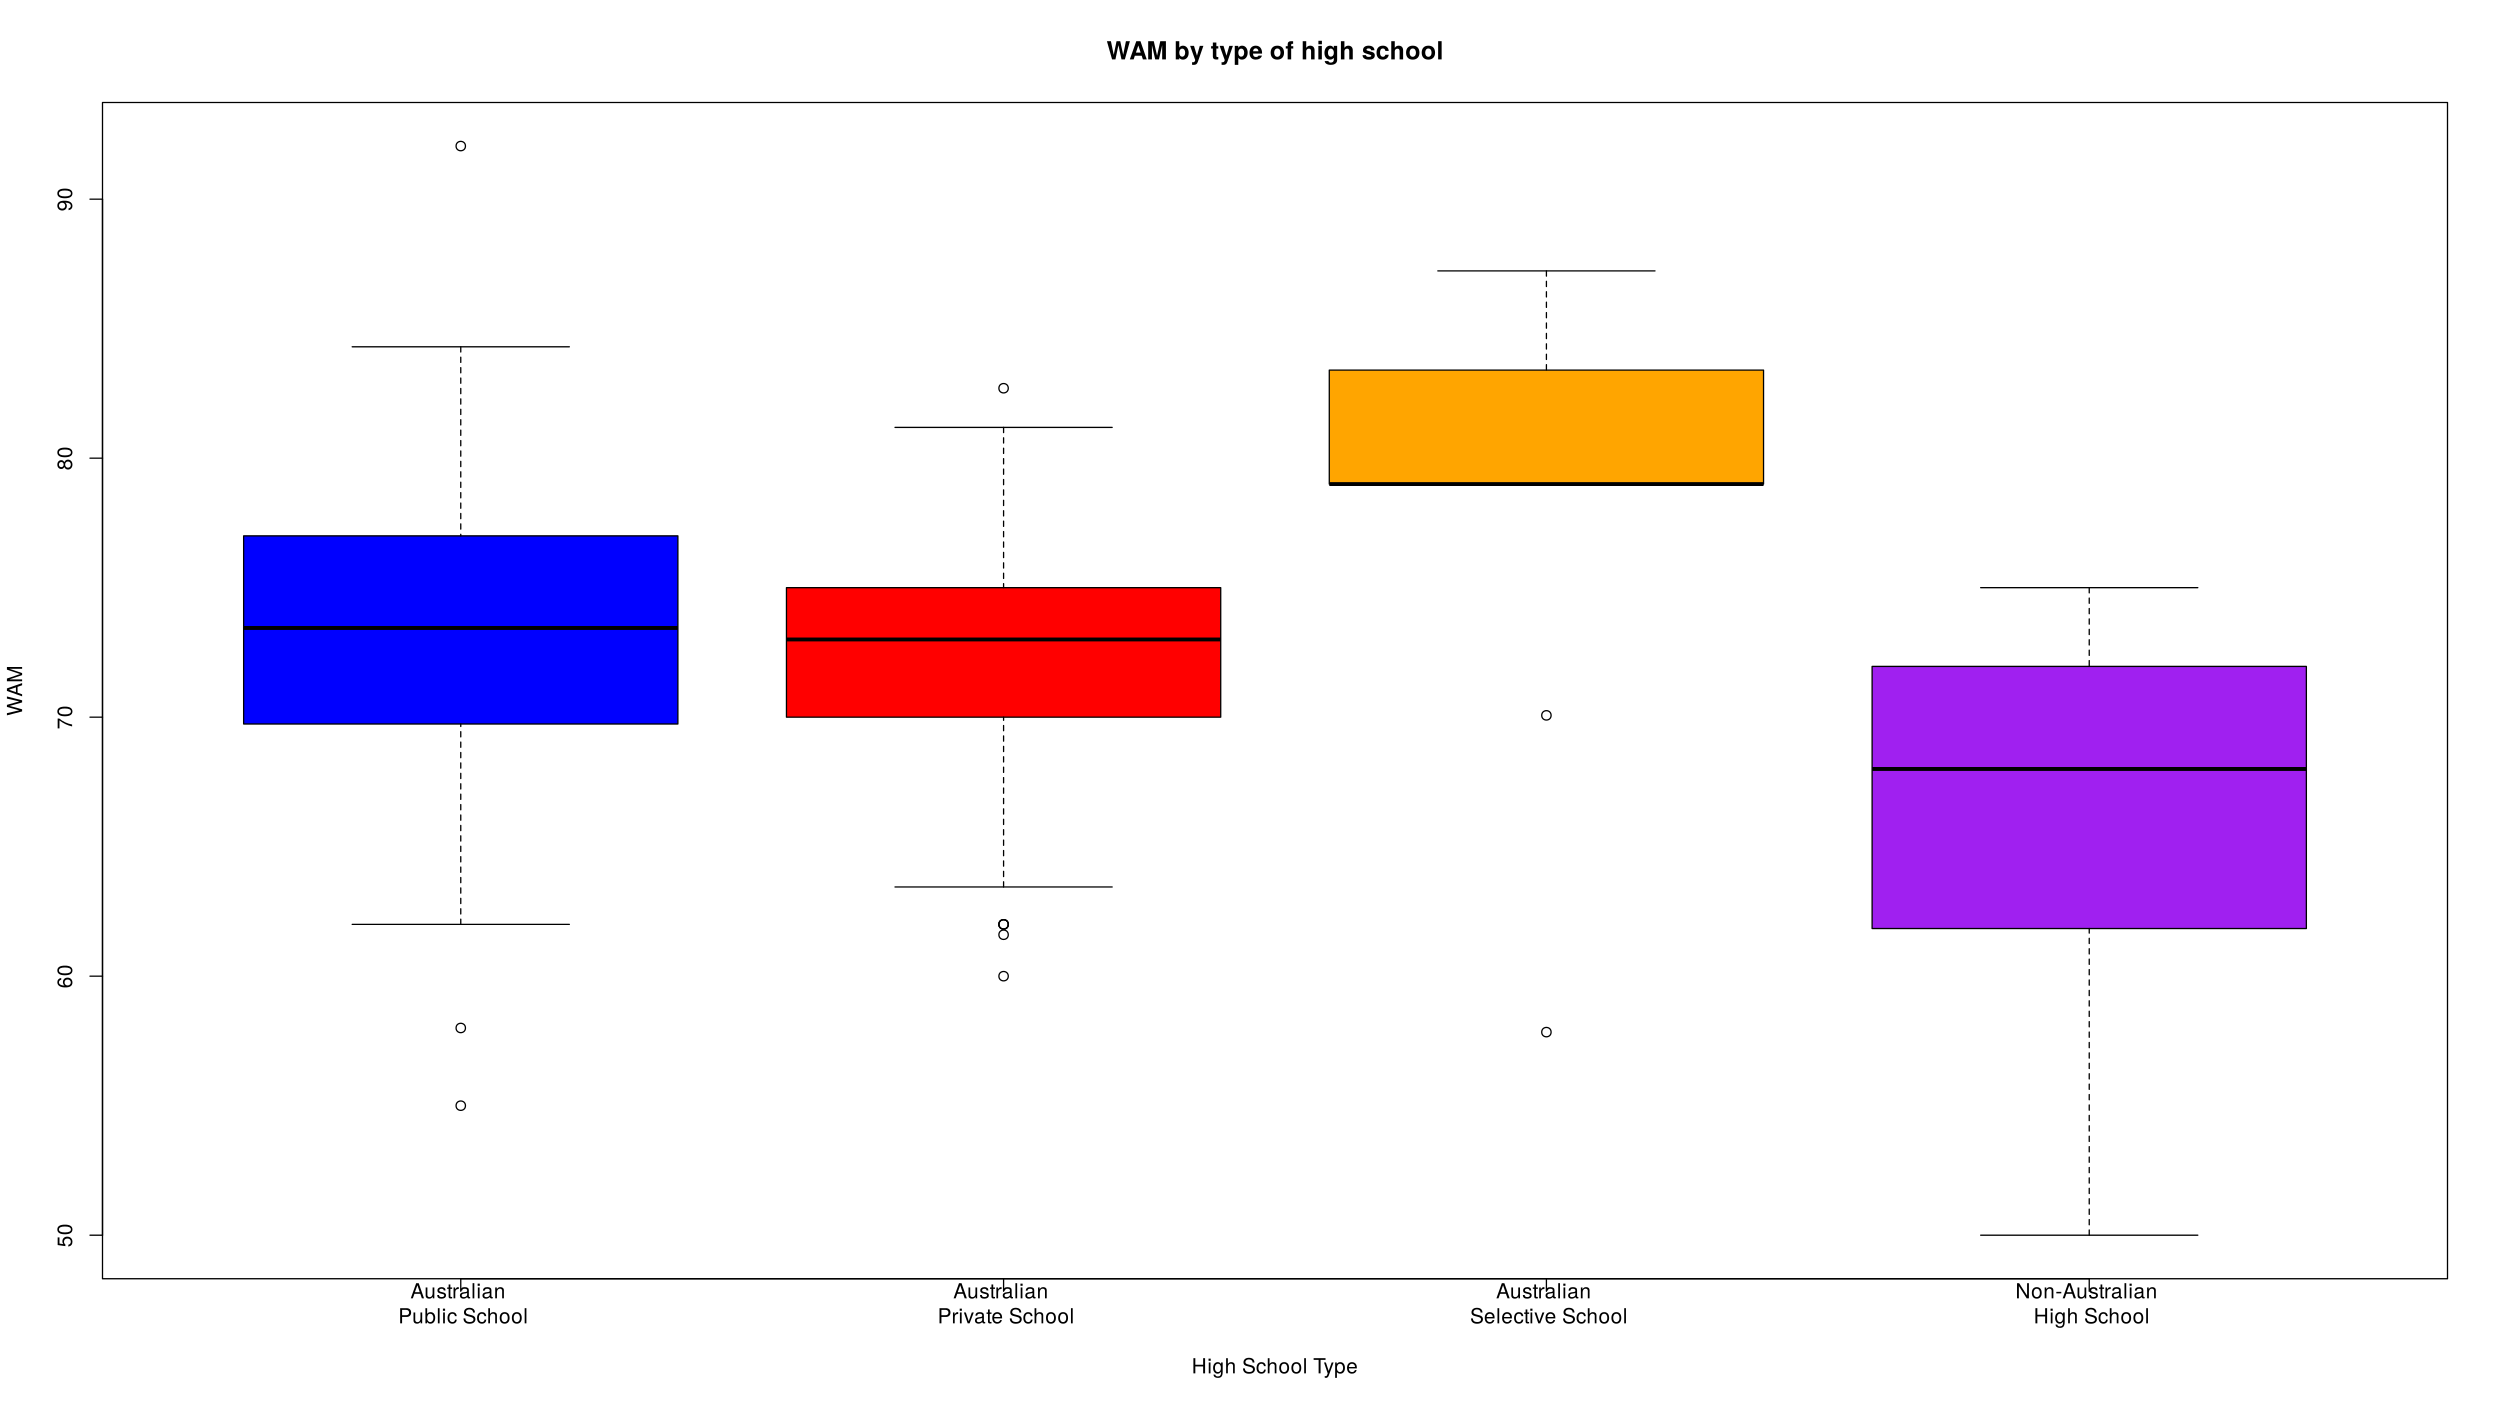 <svg xmlns="http://www.w3.org/2000/svg" xmlns:xlink="http://www.w3.org/1999/xlink" width="1920" height="1080" version="1.1" viewBox="0 0 1440 810"><defs><g><symbol id="glyph0-0" overflow="visible"><path style="stroke:none"/></symbol><symbol id="glyph0-1" overflow="visible"><path style="stroke:none" d="M 7.844 0 L 4.766 -8.75 L 3.328 -8.75 L 0.203 0 L 1.391 0 L 2.312 -2.625 L 5.688 -2.625 L 6.594 0 Z M 5.375 -3.562 L 2.594 -3.562 L 4.031 -7.547 Z M 5.375 -3.562"/></symbol><symbol id="glyph0-2" overflow="visible"><path style="stroke:none" d="M 5.781 0 L 5.781 -6.281 L 4.781 -6.281 L 4.781 -2.812 C 4.781 -1.531 4.109 -0.703 3.078 -0.703 C 2.281 -0.703 1.781 -1.172 1.781 -1.938 L 1.781 -6.281 L 0.781 -6.281 L 0.781 -1.531 C 0.781 -0.484 1.562 0.188 2.781 0.188 C 3.703 0.188 4.297 -0.141 4.891 -0.969 L 4.891 0 Z M 5.781 0"/></symbol><symbol id="glyph0-3" overflow="visible"><path style="stroke:none" d="M 5.516 -1.766 C 5.516 -2.703 4.984 -3.172 3.734 -3.469 L 2.766 -3.703 C 1.953 -3.891 1.609 -4.156 1.609 -4.594 C 1.609 -5.172 2.125 -5.547 2.938 -5.547 C 3.75 -5.547 4.172 -5.203 4.203 -4.531 L 5.25 -4.531 C 5.25 -5.766 4.422 -6.469 2.969 -6.469 C 1.516 -6.469 0.562 -5.719 0.562 -4.547 C 0.562 -3.562 1.062 -3.094 2.562 -2.734 L 3.484 -2.516 C 4.188 -2.344 4.469 -2.141 4.469 -1.688 C 4.469 -1.094 3.875 -0.75 3 -0.75 C 2.094 -0.75 1.594 -0.953 1.469 -1.922 L 0.406 -1.922 C 0.453 -0.469 1.266 0.188 2.922 0.188 C 4.5 0.188 5.516 -0.547 5.516 -1.766 Z M 5.516 -1.766"/></symbol><symbol id="glyph0-4" overflow="visible"><path style="stroke:none" d="M 3.047 0 L 3.047 -0.844 C 2.922 -0.797 2.766 -0.797 2.562 -0.797 C 2.141 -0.797 2.016 -0.906 2.016 -1.359 L 2.016 -5.469 L 3.047 -5.469 L 3.047 -6.281 L 2.016 -6.281 L 2.016 -8.016 L 1.016 -8.016 L 1.016 -6.281 L 0.172 -6.281 L 0.172 -5.469 L 1.016 -5.469 L 1.016 -0.906 C 1.016 -0.281 1.453 0.078 2.234 0.078 C 2.469 0.078 2.719 0.062 3.047 0 Z M 3.047 0"/></symbol><symbol id="glyph0-5" overflow="visible"><path style="stroke:none" d="M 3.859 -5.406 L 3.859 -6.438 C 3.688 -6.453 3.594 -6.469 3.469 -6.469 C 2.812 -6.469 2.328 -6.078 1.75 -5.141 L 1.75 -6.281 L 0.844 -6.281 L 0.844 0 L 1.844 0 L 1.844 -3.266 C 1.844 -4.688 2.297 -5.391 3.859 -5.406 Z M 3.859 -5.406"/></symbol><symbol id="glyph0-6" overflow="visible"><path style="stroke:none" d="M 6.422 -0.031 L 6.422 -0.781 C 6.312 -0.75 6.266 -0.75 6.203 -0.75 C 5.859 -0.75 5.656 -0.938 5.656 -1.25 L 5.656 -4.75 C 5.656 -5.875 4.844 -6.469 3.297 -6.469 C 1.781 -6.469 0.844 -5.875 0.781 -4.422 L 1.781 -4.422 C 1.875 -5.203 2.328 -5.547 3.266 -5.547 C 4.156 -5.547 4.672 -5.203 4.672 -4.609 L 4.672 -4.344 C 4.672 -3.922 4.422 -3.75 3.625 -3.641 C 2.203 -3.469 1.984 -3.422 1.609 -3.266 C 0.875 -2.969 0.5 -2.406 0.5 -1.625 C 0.5 -0.484 1.297 0.188 2.562 0.188 C 3.375 0.188 4.156 -0.156 4.703 -0.75 C 4.812 -0.266 5.25 0.078 5.734 0.078 C 5.938 0.078 6.094 0.062 6.422 -0.031 Z M 4.672 -2.172 C 4.672 -1.266 3.75 -0.703 2.781 -0.703 C 2 -0.703 1.547 -0.969 1.547 -1.656 C 1.547 -2.312 1.984 -2.609 3.062 -2.766 C 4.109 -2.906 4.328 -2.953 4.672 -3.109 Z M 4.672 -2.172"/></symbol><symbol id="glyph0-7" overflow="visible"><path style="stroke:none" d="M 1.812 0 L 1.812 -8.75 L 0.812 -8.75 L 0.812 0 Z M 1.812 0"/></symbol><symbol id="glyph0-8" overflow="visible"><path style="stroke:none" d="M 1.844 0 L 1.844 -6.281 L 0.844 -6.281 L 0.844 0 Z M 1.969 -7.234 L 1.969 -8.484 L 0.719 -8.484 L 0.719 -7.234 Z M 1.969 -7.234"/></symbol><symbol id="glyph0-9" overflow="visible"><path style="stroke:none" d="M 5.844 0 L 5.844 -4.75 C 5.844 -5.797 5.062 -6.469 3.859 -6.469 C 2.922 -6.469 2.312 -6.109 1.766 -5.234 L 1.766 -6.281 L 0.844 -6.281 L 0.844 0 L 1.844 0 L 1.844 -3.469 C 1.844 -4.75 2.531 -5.594 3.547 -5.594 C 4.344 -5.594 4.844 -5.109 4.844 -4.359 L 4.844 0 Z M 5.844 0"/></symbol><symbol id="glyph0-10" overflow="visible"><path style="stroke:none"/></symbol><symbol id="glyph0-11" overflow="visible"><path style="stroke:none" d="M 7.406 -6.188 C 7.406 -7.828 6.438 -8.75 4.703 -8.75 L 1.094 -8.75 L 1.094 0 L 2.203 0 L 2.203 -3.703 L 4.953 -3.703 C 6.391 -3.703 7.406 -4.734 7.406 -6.188 Z M 6.234 -6.234 C 6.234 -5.266 5.609 -4.688 4.531 -4.688 L 2.203 -4.688 L 2.203 -7.766 L 4.531 -7.766 C 5.609 -7.766 6.234 -7.188 6.234 -6.234 Z M 6.234 -6.234"/></symbol><symbol id="glyph0-12" overflow="visible"><path style="stroke:none" d="M 6.281 -3.219 C 6.281 -5.25 5.25 -6.469 3.594 -6.469 C 2.719 -6.469 2.109 -6.141 1.641 -5.438 L 1.641 -8.75 L 0.641 -8.75 L 0.641 0 L 1.547 0 L 1.547 -0.906 C 2.031 -0.172 2.656 0.188 3.547 0.188 C 5.203 0.188 6.281 -1.172 6.281 -3.219 Z M 5.234 -3.156 C 5.234 -1.734 4.484 -0.75 3.391 -0.75 C 2.344 -0.75 1.641 -1.719 1.641 -3.141 C 1.641 -4.625 2.344 -5.578 3.391 -5.531 C 4.516 -5.531 5.234 -4.562 5.234 -3.156 Z M 5.234 -3.156"/></symbol><symbol id="glyph0-13" overflow="visible"><path style="stroke:none" d="M 5.719 -2.156 L 4.719 -2.156 C 4.547 -1.156 4.031 -0.75 3.188 -0.75 C 2.078 -0.75 1.422 -1.594 1.422 -3.078 C 1.422 -4.656 2.062 -5.547 3.156 -5.547 C 4 -5.547 4.531 -5.047 4.641 -4.172 L 5.656 -4.172 C 5.531 -5.719 4.578 -6.469 3.172 -6.469 C 1.469 -6.469 0.375 -5.172 0.375 -3.078 C 0.375 -1.062 1.453 0.188 3.156 0.188 C 4.656 0.188 5.609 -0.719 5.719 -2.156 Z M 5.719 -2.156"/></symbol><symbol id="glyph0-14" overflow="visible"><path style="stroke:none" d="M 7.453 -2.406 C 7.453 -3.484 6.781 -4.266 5.594 -4.594 L 3.391 -5.188 C 2.344 -5.453 1.953 -5.812 1.953 -6.484 C 1.953 -7.375 2.734 -8.031 3.906 -8.031 C 5.297 -8.031 6.094 -7.391 6.094 -6.25 L 7.156 -6.25 C 7.156 -7.969 5.969 -8.969 3.953 -8.969 C 2.031 -8.969 0.844 -7.906 0.844 -6.328 C 0.844 -5.25 1.406 -4.578 2.562 -4.281 L 4.734 -3.703 C 5.828 -3.422 6.344 -2.969 6.344 -2.297 C 6.344 -1.328 5.609 -0.766 4.109 -0.766 C 2.453 -0.766 1.625 -1.594 1.625 -2.844 L 0.578 -2.844 C 0.578 -0.781 1.969 0.219 4.031 0.219 C 6.25 0.219 7.453 -0.844 7.453 -2.406 Z M 7.453 -2.406"/></symbol><symbol id="glyph0-15" overflow="visible"><path style="stroke:none" d="M 5.828 0 L 5.828 -4.75 C 5.828 -5.812 5.078 -6.469 3.859 -6.469 C 2.969 -6.469 2.422 -6.188 1.844 -5.422 L 1.844 -8.75 L 0.844 -8.75 L 0.844 0 L 1.844 0 L 1.844 -3.469 C 1.844 -4.75 2.516 -5.594 3.547 -5.594 C 4.25 -5.594 4.844 -5.188 4.844 -4.359 L 4.844 0 Z M 5.828 0"/></symbol><symbol id="glyph0-16" overflow="visible"><path style="stroke:none" d="M 6.125 -3.094 C 6.125 -5.266 5.078 -6.469 3.266 -6.469 C 1.5 -6.469 0.438 -5.25 0.438 -3.141 C 0.438 -1.031 1.484 0.188 3.281 0.188 C 5.047 0.188 6.125 -1.031 6.125 -3.094 Z M 5.078 -3.109 C 5.078 -1.625 4.375 -0.75 3.281 -0.75 C 2.156 -0.75 1.469 -1.625 1.469 -3.141 C 1.469 -4.656 2.156 -5.547 3.281 -5.547 C 4.406 -5.547 5.078 -4.672 5.078 -3.109 Z M 5.078 -3.109"/></symbol><symbol id="glyph0-17" overflow="visible"><path style="stroke:none" d="M 5.828 -6.281 L 4.703 -6.281 L 2.922 -1.188 L 1.25 -6.281 L 0.125 -6.281 L 2.328 0 L 3.422 0 Z M 5.828 -6.281"/></symbol><symbol id="glyph0-18" overflow="visible"><path style="stroke:none" d="M 6.156 -2.859 C 6.156 -3.766 6.078 -4.344 5.906 -4.812 C 5.5 -5.844 4.531 -6.469 3.359 -6.469 C 1.609 -6.469 0.484 -5.172 0.484 -3.109 C 0.484 -1.047 1.578 0.188 3.344 0.188 C 4.781 0.188 5.766 -0.641 6.031 -1.906 L 5.016 -1.906 C 4.734 -1.078 4.172 -0.75 3.375 -0.75 C 2.328 -0.75 1.547 -1.422 1.531 -2.859 Z M 5.094 -3.75 C 5.094 -3.75 5.094 -3.703 5.078 -3.672 L 1.547 -3.672 C 1.625 -4.781 2.344 -5.547 3.344 -5.547 C 4.328 -5.547 5.094 -4.734 5.094 -3.75 Z M 5.094 -3.75"/></symbol><symbol id="glyph0-19" overflow="visible"><path style="stroke:none" d="M 7.75 0 L 7.75 -8.75 L 6.703 -8.75 L 6.703 -1.594 L 2.125 -8.75 L 0.906 -8.75 L 0.906 0 L 1.969 0 L 1.969 -7.094 L 6.484 0 Z M 7.75 0"/></symbol><symbol id="glyph0-20" overflow="visible"><path style="stroke:none" d="M 3.406 -2.875 L 3.406 -3.75 L 0.547 -3.75 L 0.547 -2.875 Z M 3.406 -2.875"/></symbol><symbol id="glyph0-21" overflow="visible"><path style="stroke:none" d="M 7.734 0 L 7.734 -8.75 L 6.609 -8.75 L 6.609 -4.969 L 2.109 -4.969 L 2.109 -8.75 L 1 -8.75 L 1 0 L 2.109 0 L 2.109 -3.984 L 6.609 -3.984 L 6.609 0 Z M 7.734 0"/></symbol><symbol id="glyph0-22" overflow="visible"><path style="stroke:none" d="M 5.875 -1.031 L 5.875 -6.281 L 4.938 -6.281 L 4.938 -5.375 C 4.438 -6.125 3.828 -6.469 3.031 -6.469 C 1.422 -6.469 0.344 -5.125 0.344 -3.078 C 0.344 -1.109 1.469 0.188 2.938 0.188 C 3.734 0.188 4.281 -0.156 4.938 -0.953 L 4.938 -0.531 C 4.938 1.141 4.266 1.781 3.094 1.781 C 2.297 1.781 1.688 1.484 1.578 0.719 L 0.547 0.719 C 0.656 1.906 1.578 2.609 3.062 2.609 C 5.031 2.609 5.875 1.734 5.875 -1.031 Z M 4.844 -3.109 C 4.844 -1.609 4.203 -0.75 3.141 -0.75 C 2.047 -0.75 1.391 -1.625 1.391 -3.141 C 1.391 -4.656 2.062 -5.547 3.125 -5.547 C 4.219 -5.547 4.844 -4.625 4.844 -3.109 Z M 4.844 -3.109"/></symbol><symbol id="glyph0-23" overflow="visible"><path style="stroke:none" d="M 7.109 -7.766 L 7.109 -8.75 L 0.25 -8.75 L 0.25 -7.766 L 3.125 -7.766 L 3.125 0 L 4.25 0 L 4.25 -7.766 Z M 7.109 -7.766"/></symbol><symbol id="glyph0-24" overflow="visible"><path style="stroke:none" d="M 5.734 -6.281 L 4.656 -6.281 L 2.922 -1.391 L 1.312 -6.281 L 0.234 -6.281 L 2.359 0.031 L 1.984 1.016 C 1.812 1.469 1.609 1.625 1.172 1.625 C 1.031 1.625 0.859 1.609 0.641 1.562 L 0.641 2.453 C 0.859 2.562 1.062 2.609 1.312 2.609 C 2.031 2.609 2.609 2.219 2.938 1.312 Z M 5.734 -6.281"/></symbol><symbol id="glyph0-25" overflow="visible"><path style="stroke:none" d="M 6.281 -3.078 C 6.281 -5.203 5.25 -6.469 3.578 -6.469 C 2.719 -6.469 2.047 -6.078 1.578 -5.344 L 1.578 -6.281 L 0.656 -6.281 L 0.656 2.609 L 1.656 2.609 L 1.656 -0.75 C 2.188 -0.109 2.766 0.188 3.594 0.188 C 5.203 0.188 6.281 -1.078 6.281 -3.078 Z M 5.234 -3.109 C 5.234 -1.688 4.5 -0.75 3.406 -0.75 C 2.359 -0.75 1.656 -1.625 1.656 -3.094 C 1.656 -4.578 2.359 -5.531 3.406 -5.531 C 4.516 -5.531 5.234 -4.609 5.234 -3.109 Z M 5.234 -3.109"/></symbol><symbol id="glyph1-0" overflow="visible"><path style="stroke:none"/></symbol><symbol id="glyph1-1" overflow="visible"><path style="stroke:none" d="M -2.812 -6.156 C -4.5 -6.156 -5.609 -5.047 -5.609 -3.406 C -5.609 -2.812 -5.453 -2.328 -5.094 -1.844 L -7.281 -2.172 L -7.281 -5.719 L -8.328 -5.719 L -8.328 -1.312 L -3.875 -0.688 L -3.875 -1.656 C -4.469 -2.141 -4.672 -2.562 -4.672 -3.219 C -4.672 -4.359 -3.938 -5.078 -2.672 -5.078 C -1.453 -5.078 -0.75 -4.375 -0.75 -3.219 C -0.75 -2.297 -1.219 -1.734 -2.188 -1.469 L -2.188 -0.422 C -0.484 -0.766 0.188 -1.734 0.188 -3.234 C 0.188 -4.953 -1.016 -6.156 -2.812 -6.156 Z M -2.812 -6.156"/></symbol><symbol id="glyph1-2" overflow="visible"><path style="stroke:none" d="M -4.094 -6.078 C -7.047 -6.078 -8.516 -5.141 -8.516 -3.297 C -8.516 -1.469 -7.016 -0.516 -4.156 -0.516 C -1.297 -0.516 0.188 -1.469 0.188 -3.297 C 0.188 -5.094 -1.297 -6.078 -4.094 -6.078 Z M -4.188 -5 C -1.781 -5 -0.703 -4.453 -0.703 -3.281 C -0.703 -2.156 -1.828 -1.594 -4.156 -1.594 C -6.484 -1.594 -7.578 -2.156 -7.578 -3.297 C -7.578 -4.438 -6.469 -5 -4.188 -5 Z M -4.188 -5"/></symbol><symbol id="glyph1-3" overflow="visible"><path style="stroke:none" d="M -2.641 -6.156 C -4.219 -6.156 -5.297 -5.078 -5.297 -3.547 C -5.297 -2.719 -4.969 -2.047 -4.344 -1.594 C -6.422 -1.609 -7.578 -2.281 -7.578 -3.484 C -7.578 -4.234 -7.109 -4.75 -6.281 -4.922 L -6.281 -5.969 C -7.688 -5.766 -8.516 -4.859 -8.516 -3.562 C -8.516 -1.578 -6.844 -0.516 -3.875 -0.516 C -1.219 -0.516 0.188 -1.422 0.188 -3.375 C 0.188 -4.984 -0.969 -6.156 -2.641 -6.156 Z M -2.562 -5.078 C -1.484 -5.078 -0.75 -4.359 -0.75 -3.391 C -0.75 -2.406 -1.531 -1.656 -2.609 -1.656 C -3.672 -1.656 -4.359 -2.375 -4.359 -3.422 C -4.359 -4.438 -3.703 -5.078 -2.562 -5.078 Z M -2.562 -5.078"/></symbol><symbol id="glyph1-4" overflow="visible"><path style="stroke:none" d="M -7.438 -6.234 L -8.328 -6.234 L -8.328 -0.547 L -7.281 -0.547 L -7.281 -5.141 C -5.141 -3.453 -2.656 -2.25 0 -1.656 L 0 -2.781 C -2.75 -3.25 -5.312 -4.453 -7.438 -6.234 Z M -7.438 -6.234"/></symbol><symbol id="glyph1-5" overflow="visible"><path style="stroke:none" d="M -2.406 -6.156 C -3.344 -6.156 -4.016 -5.672 -4.469 -4.688 C -5 -5.562 -5.438 -5.859 -6.234 -5.859 C -7.578 -5.859 -8.516 -4.812 -8.516 -3.297 C -8.516 -1.797 -7.578 -0.75 -6.234 -0.75 C -5.453 -0.75 -5.016 -1.031 -4.469 -1.891 C -4.016 -0.922 -3.344 -0.438 -2.406 -0.438 C -0.859 -0.438 0.188 -1.625 0.188 -3.297 C 0.188 -4.984 -0.859 -6.156 -2.406 -6.156 Z M -6.219 -4.781 C -5.422 -4.781 -4.891 -4.188 -4.891 -3.297 C -4.891 -2.406 -5.422 -1.828 -6.234 -1.828 C -7.047 -1.828 -7.578 -2.406 -7.578 -3.297 C -7.578 -4.203 -7.047 -4.781 -6.219 -4.781 Z M -2.391 -5.078 C -1.375 -5.078 -0.75 -4.359 -0.75 -3.281 C -0.75 -2.25 -1.391 -1.531 -2.391 -1.531 C -3.391 -1.531 -4.016 -2.25 -4.016 -3.297 C -4.016 -4.359 -3.391 -5.078 -2.391 -5.078 Z M -2.391 -5.078"/></symbol><symbol id="glyph1-6" overflow="visible"><path style="stroke:none" d="M -4.453 -6.109 C -7.109 -6.109 -8.516 -5.188 -8.516 -3.234 C -8.516 -1.625 -7.359 -0.453 -5.688 -0.453 C -4.109 -0.453 -3.031 -1.531 -3.031 -3.078 C -3.031 -3.875 -3.328 -4.469 -3.984 -5.016 C -1.906 -5 -0.75 -4.328 -0.75 -3.125 C -0.75 -2.375 -1.219 -1.859 -2.047 -1.688 L -2.047 -0.641 C -0.641 -0.844 0.188 -1.75 0.188 -3.047 C 0.188 -5.047 -1.516 -6.109 -4.453 -6.109 Z M -5.719 -4.953 C -4.672 -4.953 -3.969 -4.219 -3.969 -3.188 C -3.969 -2.172 -4.625 -1.531 -5.766 -1.531 C -6.859 -1.531 -7.578 -2.25 -7.578 -3.234 C -7.578 -4.219 -6.812 -4.953 -5.719 -4.953 Z M -5.719 -4.953"/></symbol><symbol id="glyph1-7" overflow="visible"><path style="stroke:none" d="M -8.75 -11.141 L -8.75 -9.906 L -1.641 -8.297 L -8.75 -6.297 L -8.75 -5.094 L -1.641 -3.156 L -8.75 -1.516 L -8.75 -0.266 L 0 -2.516 L 0 -3.734 L -7.188 -5.688 L 0 -7.703 L 0 -8.922 Z M -8.75 -11.141"/></symbol><symbol id="glyph1-8" overflow="visible"><path style="stroke:none" d="M 0 -7.844 L -8.75 -4.766 L -8.75 -3.328 L 0 -0.203 L 0 -1.391 L -2.625 -2.312 L -2.625 -5.688 L 0 -6.594 Z M -3.562 -5.375 L -3.562 -2.594 L -7.547 -4.031 Z M -3.562 -5.375"/></symbol><symbol id="glyph1-9" overflow="visible"><path style="stroke:none" d="M 0 -9.125 L -8.75 -9.125 L -8.75 -7.578 L -1.125 -5.047 L -8.75 -2.453 L -8.75 -0.906 L 0 -0.906 L 0 -1.953 L -7.328 -1.953 L 0 -4.438 L 0 -5.609 L -7.328 -8.078 L 0 -8.078 Z M 0 -9.125"/></symbol><symbol id="glyph2-0" overflow="visible"><path style="stroke:none"/></symbol><symbol id="glyph2-1" overflow="visible"><path style="stroke:none" d="M 13.422 -10.5 L 11.141 -10.5 L 9.562 -2.625 L 7.859 -10.5 L 5.734 -10.5 L 4.109 -2.641 L 2.484 -10.5 L 0.188 -10.5 L 3.156 0 L 5.094 0 L 6.812 -8.203 L 8.578 0 L 10.516 0 Z M 13.422 -10.5"/></symbol><symbol id="glyph2-2" overflow="visible"><path style="stroke:none" d="M 10.125 0 L 6.5 -10.5 L 4.109 -10.5 L 0.375 0 L 2.578 0 L 3.281 -2.125 L 7.219 -2.125 L 7.906 0 Z M 6.625 -3.922 L 3.891 -3.922 L 5.266 -8.031 Z M 6.625 -3.922"/></symbol><symbol id="glyph2-3" overflow="visible"><path style="stroke:none" d="M 11.172 0 L 11.172 -10.5 L 7.922 -10.5 L 6.078 -2.141 L 4.172 -10.5 L 0.953 -10.5 L 0.953 0 L 3.109 0 L 3.109 -8.188 L 5 0 L 7.156 0 L 9.016 -8.188 L 9.016 0 Z M 11.172 0"/></symbol><symbol id="glyph2-4" overflow="visible"><path style="stroke:none"/></symbol><symbol id="glyph2-5" overflow="visible"><path style="stroke:none" d="M 8.281 -3.781 C 8.281 -6 7.062 -7.906 5.016 -7.906 C 4.047 -7.906 3.359 -7.547 2.859 -6.766 L 2.859 -10.5 L 0.844 -10.5 L 0.844 0 L 2.859 0 L 2.859 -0.891 C 3.359 -0.234 4.031 0.125 5.016 0.125 C 6.875 0.125 8.281 -1.438 8.281 -3.781 Z M 6.266 -3.875 C 6.266 -2.469 5.562 -1.562 4.562 -1.562 C 3.547 -1.562 2.859 -2.438 2.859 -3.922 C 2.859 -5.328 3.562 -6.219 4.562 -6.219 C 5.562 -6.219 6.266 -5.312 6.266 -3.875 Z M 6.266 -3.875"/></symbol><symbol id="glyph2-6" overflow="visible"><path style="stroke:none" d="M 7.75 -7.781 L 5.672 -7.781 L 4.062 -2.125 L 2.344 -7.781 L 0.125 -7.781 L 3.031 0.328 L 3.031 0.375 C 3.031 1.109 2.484 1.672 1.766 1.672 C 1.609 1.672 1.5 1.656 1.234 1.578 L 1.234 3.094 C 1.547 3.141 1.719 3.156 1.953 3.156 C 3.312 3.156 4.016 2.906 4.547 1.422 Z M 7.75 -7.781"/></symbol><symbol id="glyph2-7" overflow="visible"><path style="stroke:none" d="M 4.344 0 L 4.344 -1.406 C 4.141 -1.391 4.016 -1.375 3.875 -1.375 C 3.344 -1.375 3.219 -1.531 3.219 -2.219 L 3.219 -6.281 L 4.344 -6.281 L 4.344 -7.625 L 3.219 -7.625 L 3.219 -9.703 L 1.203 -9.703 L 1.203 -7.625 L 0.203 -7.625 L 0.203 -6.281 L 1.203 -6.281 L 1.203 -1.672 C 1.203 -0.453 1.844 0.062 3.172 0.062 C 3.609 0.062 3.969 0.016 4.344 0 Z M 4.344 0"/></symbol><symbol id="glyph2-8" overflow="visible"><path style="stroke:none" d="M 8.266 -3.891 C 8.266 -6.188 7.047 -7.906 5.016 -7.906 C 4.031 -7.906 3.344 -7.484 2.859 -6.625 L 2.859 -7.781 L 0.828 -7.781 L 0.828 3.141 L 2.859 3.141 L 2.859 -1.031 C 3.344 -0.172 4.031 0.125 5.016 0.125 C 6.891 0.125 8.266 -1.531 8.266 -3.891 Z M 6.25 -3.859 C 6.25 -2.453 5.547 -1.562 4.547 -1.562 C 3.547 -1.562 2.859 -2.438 2.859 -3.891 C 2.859 -5.344 3.547 -6.219 4.547 -6.219 C 5.578 -6.219 6.25 -5.344 6.25 -3.859 Z M 6.25 -3.859"/></symbol><symbol id="glyph2-9" overflow="visible"><path style="stroke:none" d="M 7.562 -3.594 C 7.562 -6.281 6.203 -7.906 3.922 -7.906 C 1.688 -7.906 0.312 -6.391 0.312 -3.781 C 0.312 -1.297 1.672 0.125 3.875 0.125 C 5.625 0.125 7.031 -0.656 7.484 -2.188 L 5.484 -2.188 C 5.312 -1.625 4.688 -1.406 3.953 -1.406 C 3 -1.406 2.391 -1.844 2.328 -3.359 L 7.547 -3.359 Z M 5.453 -4.703 L 2.359 -4.703 C 2.5 -5.781 3 -6.375 3.891 -6.375 C 4.75 -6.375 5.359 -5.812 5.453 -4.703 Z M 5.453 -4.703"/></symbol><symbol id="glyph2-10" overflow="visible"><path style="stroke:none" d="M 8.203 -3.828 C 8.203 -6.469 6.766 -7.906 4.344 -7.906 C 1.953 -7.906 0.5 -6.438 0.5 -3.891 C 0.5 -1.328 1.953 0.125 4.344 0.125 C 6.719 0.125 8.203 -1.344 8.203 -3.828 Z M 6.188 -3.859 C 6.188 -2.406 5.438 -1.5 4.344 -1.5 C 3.25 -1.5 2.516 -2.406 2.516 -3.891 C 2.516 -5.375 3.25 -6.281 4.344 -6.281 C 5.453 -6.281 6.188 -5.391 6.188 -3.859 Z M 6.188 -3.859"/></symbol><symbol id="glyph2-11" overflow="visible"><path style="stroke:none" d="M 4.516 -6.281 L 4.516 -7.625 L 3.312 -7.625 L 3.312 -8.391 C 3.312 -8.781 3.484 -8.984 3.859 -8.984 C 4.031 -8.984 4.266 -8.969 4.438 -8.953 L 4.438 -10.453 C 4.062 -10.484 3.562 -10.5 3.281 -10.5 C 1.938 -10.5 1.297 -9.875 1.297 -8.562 L 1.297 -7.625 L 0.203 -7.625 L 0.203 -6.281 L 1.297 -6.281 L 1.297 0 L 3.312 0 L 3.312 -6.281 Z M 4.516 -6.281"/></symbol><symbol id="glyph2-12" overflow="visible"><path style="stroke:none" d="M 7.797 0 L 7.797 -5.219 C 7.797 -7.031 6.734 -7.906 5.266 -7.906 C 4.266 -7.906 3.547 -7.5 2.984 -6.656 L 2.984 -10.5 L 0.969 -10.5 L 0.969 0 L 2.984 0 L 2.984 -4.672 C 2.984 -5.562 3.625 -6.188 4.531 -6.188 C 5.266 -6.188 5.781 -5.812 5.781 -4.75 L 5.781 0 Z M 7.797 0"/></symbol><symbol id="glyph2-13" overflow="visible"><path style="stroke:none" d="M 2.984 0 L 2.984 -7.781 L 0.969 -7.781 L 0.969 0 Z M 3.016 -8.719 L 3.016 -10.734 L 1 -10.734 L 1 -8.719 Z M 3.016 -8.719"/></symbol><symbol id="glyph2-14" overflow="visible"><path style="stroke:none" d="M 7.797 0.266 L 7.797 -7.781 L 5.875 -7.781 L 5.875 -6.578 C 5.266 -7.5 4.609 -7.906 3.719 -7.906 C 1.875 -7.906 0.484 -6.203 0.484 -3.797 C 0.484 -1.391 1.75 0.125 3.672 0.125 C 4.578 0.125 5.125 -0.141 5.875 -0.891 L 5.875 0.266 C 5.875 1.203 5.172 1.844 4.156 1.844 C 3.406 1.844 2.891 1.531 2.734 0.938 L 0.641 0.938 C 0.672 2.203 1.953 3.141 4.094 3.141 C 6.438 3.141 7.797 2.094 7.797 0.266 Z M 5.906 -3.828 C 5.906 -2.422 5.172 -1.562 4.125 -1.562 C 3.172 -1.562 2.5 -2.422 2.5 -3.828 C 2.5 -5.297 3.172 -6.219 4.156 -6.219 C 5.156 -6.219 5.906 -5.266 5.906 -3.828 Z M 5.906 -3.828"/></symbol><symbol id="glyph2-15" overflow="visible"><path style="stroke:none" d="M 7.484 -2.312 L 7.484 -2.406 C 7.484 -3.297 6.984 -3.969 5.969 -4.266 L 3.422 -5 C 2.859 -5.156 2.703 -5.281 2.703 -5.609 C 2.703 -6.031 3.172 -6.328 3.875 -6.328 C 4.844 -6.328 5.312 -5.984 5.328 -5.266 L 7.281 -5.266 C 7.25 -6.922 5.984 -7.906 3.891 -7.906 C 1.922 -7.906 0.688 -6.922 0.688 -5.312 C 0.688 -4.359 0.953 -3.844 2.391 -3.406 L 4.797 -2.656 C 5.297 -2.5 5.469 -2.328 5.469 -2.125 C 5.469 -1.641 4.906 -1.453 3.969 -1.453 C 3.047 -1.453 2.562 -1.625 2.391 -2.469 L 0.422 -2.469 C 0.469 -0.766 1.734 0.125 4.094 0.125 C 6.281 0.125 7.484 -0.734 7.484 -2.312 Z M 7.484 -2.312"/></symbol><symbol id="glyph2-16" overflow="visible"><path style="stroke:none" d="M 7.516 -2.688 L 5.594 -2.688 C 5.328 -1.891 4.922 -1.5 4.156 -1.5 C 3.125 -1.5 2.5 -2.312 2.5 -3.828 C 2.5 -5.266 2.875 -6.281 4.156 -6.281 C 4.969 -6.281 5.359 -5.891 5.594 -4.875 L 7.516 -4.875 C 7.375 -6.766 6.109 -7.906 4.156 -7.906 C 1.844 -7.906 0.484 -6.484 0.484 -3.828 C 0.484 -1.266 1.828 0.125 4.141 0.125 C 6.016 0.125 7.328 -1.031 7.516 -2.688 Z M 7.516 -2.688"/></symbol><symbol id="glyph2-17" overflow="visible"><path style="stroke:none" d="M 2.984 0 L 2.984 -10.5 L 0.969 -10.5 L 0.969 0 Z M 2.984 0"/></symbol></g></defs><g id="surface5595"><rect width="1440" height="810" x="0" y="0" style="fill:#fff;fill-opacity:1;stroke:none"/><path style="stroke:none;fill-rule:nonzero;fill:#00f;fill-opacity:1" d="M 140.332 417.016 L 390.465 417.016 L 390.465 308.66 L 140.332 308.66 Z M 140.332 417.016"/><path style="fill:none;stroke-width:2.25;stroke-linecap:butt;stroke-linejoin:round;stroke:#000;stroke-opacity:1;stroke-miterlimit:10" d="M 140.332 361.711 L 390.465 361.711"/><path style="fill:none;stroke-width:.75;stroke-linecap:round;stroke-linejoin:round;stroke:#000;stroke-opacity:1;stroke-dasharray:3,3;stroke-miterlimit:10" d="M 265.398 532.441 L 265.398 417.016"/><path style="fill:none;stroke-width:.75;stroke-linecap:round;stroke-linejoin:round;stroke:#000;stroke-opacity:1;stroke-dasharray:3,3;stroke-miterlimit:10" d="M 265.398 199.754 L 265.398 308.66"/><path style="fill:none;stroke-width:.75;stroke-linecap:round;stroke-linejoin:round;stroke:#000;stroke-opacity:1;stroke-miterlimit:10" d="M 202.867 532.441 L 327.934 532.441"/><path style="fill:none;stroke-width:.75;stroke-linecap:round;stroke-linejoin:round;stroke:#000;stroke-opacity:1;stroke-miterlimit:10" d="M 202.867 199.754 L 327.934 199.754"/><path style="fill:none;stroke-width:.75;stroke-linecap:round;stroke-linejoin:round;stroke:#000;stroke-opacity:1;stroke-miterlimit:10" d="M 140.332 417.016 L 390.465 417.016 L 390.465 308.66 L 140.332 308.66 Z M 140.332 417.016"/><path style="fill:none;stroke-width:.75;stroke-linecap:round;stroke-linejoin:round;stroke:#000;stroke-opacity:1;stroke-miterlimit:10" d="M 268.102 592.117 C 268.102 595.715 262.699 595.715 262.699 592.117 C 262.699 588.516 268.102 588.516 268.102 592.117"/><path style="fill:none;stroke-width:.75;stroke-linecap:round;stroke-linejoin:round;stroke:#000;stroke-opacity:1;stroke-miterlimit:10" d="M 268.102 84.133 C 268.102 87.734 262.699 87.734 262.699 84.133 C 262.699 80.535 268.102 80.535 268.102 84.133"/><path style="fill:none;stroke-width:.75;stroke-linecap:round;stroke-linejoin:round;stroke:#000;stroke-opacity:1;stroke-miterlimit:10" d="M 268.102 636.871 C 268.102 640.473 262.699 640.473 262.699 636.871 C 262.699 633.273 268.102 633.273 268.102 636.871"/><path style="stroke:none;fill-rule:nonzero;fill:red;fill-opacity:1" d="M 453 413.09 L 703.133 413.09 L 703.133 338.496 L 453 338.496 Z M 453 413.09"/><path style="fill:none;stroke-width:2.25;stroke-linecap:butt;stroke-linejoin:round;stroke:#000;stroke-opacity:1;stroke-miterlimit:10" d="M 453 368.336 L 703.133 368.336"/><path style="fill:none;stroke-width:.75;stroke-linecap:round;stroke-linejoin:round;stroke:#000;stroke-opacity:1;stroke-dasharray:3,3;stroke-miterlimit:10" d="M 578.066 510.898 L 578.066 413.09"/><path style="fill:none;stroke-width:.75;stroke-linecap:round;stroke-linejoin:round;stroke:#000;stroke-opacity:1;stroke-dasharray:3,3;stroke-miterlimit:10" d="M 578.066 246.18 L 578.066 338.496"/><path style="fill:none;stroke-width:.75;stroke-linecap:round;stroke-linejoin:round;stroke:#000;stroke-opacity:1;stroke-miterlimit:10" d="M 515.535 510.898 L 640.602 510.898"/><path style="fill:none;stroke-width:.75;stroke-linecap:round;stroke-linejoin:round;stroke:#000;stroke-opacity:1;stroke-miterlimit:10" d="M 515.535 246.18 L 640.602 246.18"/><path style="fill:none;stroke-width:.75;stroke-linecap:round;stroke-linejoin:round;stroke:#000;stroke-opacity:1;stroke-miterlimit:10" d="M 453 413.09 L 703.133 413.09 L 703.133 338.496 L 453 338.496 Z M 453 413.09"/><path style="fill:none;stroke-width:.75;stroke-linecap:round;stroke-linejoin:round;stroke:#000;stroke-opacity:1;stroke-miterlimit:10" d="M 580.766 223.625 C 580.766 227.223 575.367 227.223 575.367 223.625 C 575.367 220.023 580.766 220.023 580.766 223.625"/><path style="fill:none;stroke-width:.75;stroke-linecap:round;stroke-linejoin:round;stroke:#000;stroke-opacity:1;stroke-miterlimit:10" d="M 580.766 562.277 C 580.766 565.879 575.367 565.879 575.367 562.277 C 575.367 558.68 580.766 558.68 580.766 562.277"/><path style="fill:none;stroke-width:.75;stroke-linecap:round;stroke-linejoin:round;stroke:#000;stroke-opacity:1;stroke-miterlimit:10" d="M 580.766 532.441 C 580.766 536.043 575.367 536.043 575.367 532.441 C 575.367 528.84 580.766 528.84 580.766 532.441"/><path style="fill:none;stroke-width:.75;stroke-linecap:round;stroke-linejoin:round;stroke:#000;stroke-opacity:1;stroke-miterlimit:10" d="M 580.766 532.441 C 580.766 536.043 575.367 536.043 575.367 532.441 C 575.367 528.84 580.766 528.84 580.766 532.441"/><path style="fill:none;stroke-width:.75;stroke-linecap:round;stroke-linejoin:round;stroke:#000;stroke-opacity:1;stroke-miterlimit:10" d="M 580.766 532.441 C 580.766 536.043 575.367 536.043 575.367 532.441 C 575.367 528.84 580.766 528.84 580.766 532.441"/><path style="fill:none;stroke-width:.75;stroke-linecap:round;stroke-linejoin:round;stroke:#000;stroke-opacity:1;stroke-miterlimit:10" d="M 580.766 538.41 C 580.766 542.008 575.367 542.008 575.367 538.41 C 575.367 534.809 580.766 534.809 580.766 538.41"/><path style="stroke:none;fill-rule:nonzero;fill:orange;fill-opacity:1" d="M 765.668 278.824 L 1015.801 278.824 L 1015.801 213.18 L 765.668 213.18 Z M 765.668 278.824"/><path style="fill:none;stroke-width:2.25;stroke-linecap:butt;stroke-linejoin:round;stroke:#000;stroke-opacity:1;stroke-miterlimit:10" d="M 765.668 278.824 L 1015.801 278.824"/><path style="fill:none;stroke-width:.75;stroke-linecap:round;stroke-linejoin:round;stroke:#000;stroke-opacity:1;stroke-dasharray:3,3;stroke-miterlimit:10" d="M 890.734 278.824 L 890.734 278.824"/><path style="fill:none;stroke-width:.75;stroke-linecap:round;stroke-linejoin:round;stroke:#000;stroke-opacity:1;stroke-dasharray:3,3;stroke-miterlimit:10" d="M 890.734 156.043 L 890.734 213.18"/><path style="fill:none;stroke-width:.75;stroke-linecap:round;stroke-linejoin:round;stroke:#000;stroke-opacity:1;stroke-miterlimit:10" d="M 828.199 278.824 L 953.266 278.824"/><path style="fill:none;stroke-width:.75;stroke-linecap:round;stroke-linejoin:round;stroke:#000;stroke-opacity:1;stroke-miterlimit:10" d="M 828.199 156.043 L 953.266 156.043"/><path style="fill:none;stroke-width:.75;stroke-linecap:round;stroke-linejoin:round;stroke:#000;stroke-opacity:1;stroke-miterlimit:10" d="M 765.668 278.824 L 1015.801 278.824 L 1015.801 213.18 L 765.668 213.18 Z M 765.668 278.824"/><path style="fill:none;stroke-width:.75;stroke-linecap:round;stroke-linejoin:round;stroke:#000;stroke-opacity:1;stroke-miterlimit:10" d="M 893.434 412.047 C 893.434 415.648 888.035 415.648 888.035 412.047 C 888.035 408.449 893.434 408.449 893.434 412.047"/><path style="fill:none;stroke-width:.75;stroke-linecap:round;stroke-linejoin:round;stroke:#000;stroke-opacity:1;stroke-miterlimit:10" d="M 893.434 594.504 C 893.434 598.105 888.035 598.105 888.035 594.504 C 888.035 590.902 893.434 590.902 893.434 594.504"/><path style="stroke:none;fill-rule:nonzero;fill:#a020f0;fill-opacity:1" d="M 1078.332 534.828 L 1328.465 534.828 L 1328.465 383.852 L 1078.332 383.852 Z M 1078.332 534.828"/><path style="fill:none;stroke-width:2.25;stroke-linecap:butt;stroke-linejoin:round;stroke:#000;stroke-opacity:1;stroke-miterlimit:10" d="M 1078.332 442.93 L 1328.465 442.93"/><path style="fill:none;stroke-width:.75;stroke-linecap:round;stroke-linejoin:round;stroke:#000;stroke-opacity:1;stroke-dasharray:3,3;stroke-miterlimit:10" d="M 1203.398 711.465 L 1203.398 534.828"/><path style="fill:none;stroke-width:.75;stroke-linecap:round;stroke-linejoin:round;stroke:#000;stroke-opacity:1;stroke-dasharray:3,3;stroke-miterlimit:10" d="M 1203.398 338.496 L 1203.398 383.852"/><path style="fill:none;stroke-width:.75;stroke-linecap:round;stroke-linejoin:round;stroke:#000;stroke-opacity:1;stroke-miterlimit:10" d="M 1140.867 711.465 L 1265.934 711.465"/><path style="fill:none;stroke-width:.75;stroke-linecap:round;stroke-linejoin:round;stroke:#000;stroke-opacity:1;stroke-miterlimit:10" d="M 1140.867 338.496 L 1265.934 338.496"/><path style="fill:none;stroke-width:.75;stroke-linecap:round;stroke-linejoin:round;stroke:#000;stroke-opacity:1;stroke-miterlimit:10" d="M 1078.332 534.828 L 1328.465 534.828 L 1328.465 383.852 L 1078.332 383.852 Z M 1078.332 534.828"/><path style="fill:none;stroke-width:.75;stroke-linecap:round;stroke-linejoin:round;stroke:#000;stroke-opacity:1;stroke-miterlimit:10" d="M 265.398 736.559 L 1203.398 736.559"/><path style="fill:none;stroke-width:.75;stroke-linecap:round;stroke-linejoin:round;stroke:#000;stroke-opacity:1;stroke-miterlimit:10" d="M 265.398 736.559 L 265.398 743.762"/><path style="fill:none;stroke-width:.75;stroke-linecap:round;stroke-linejoin:round;stroke:#000;stroke-opacity:1;stroke-miterlimit:10" d="M 578.066 736.559 L 578.066 743.762"/><path style="fill:none;stroke-width:.75;stroke-linecap:round;stroke-linejoin:round;stroke:#000;stroke-opacity:1;stroke-miterlimit:10" d="M 890.734 736.559 L 890.734 743.762"/><path style="fill:none;stroke-width:.75;stroke-linecap:round;stroke-linejoin:round;stroke:#000;stroke-opacity:1;stroke-miterlimit:10" d="M 1203.398 736.559 L 1203.398 743.762"/><g style="fill:#000;fill-opacity:1"><use x="236.398" y="747.854" xlink:href="#glyph0-1"/><use x="244.398" y="747.854" xlink:href="#glyph0-2"/><use x="251.398" y="747.854" xlink:href="#glyph0-3"/><use x="257.398" y="747.854" xlink:href="#glyph0-4"/><use x="260.398" y="747.854" xlink:href="#glyph0-5"/><use x="264.398" y="747.854" xlink:href="#glyph0-6"/><use x="271.398" y="747.854" xlink:href="#glyph0-7"/><use x="274.398" y="747.854" xlink:href="#glyph0-8"/><use x="277.398" y="747.854" xlink:href="#glyph0-6"/><use x="284.398" y="747.854" xlink:href="#glyph0-9"/><use x="291.398" y="747.854" xlink:href="#glyph0-10"/></g><g style="fill:#000;fill-opacity:1"><use x="226.398" y="762.257" xlink:href="#glyph0-10"/><use x="229.398" y="762.257" xlink:href="#glyph0-11"/><use x="237.398" y="762.257" xlink:href="#glyph0-2"/><use x="244.398" y="762.257" xlink:href="#glyph0-12"/><use x="251.398" y="762.257" xlink:href="#glyph0-7"/><use x="254.398" y="762.257" xlink:href="#glyph0-8"/><use x="257.398" y="762.257" xlink:href="#glyph0-13"/><use x="263.398" y="762.257" xlink:href="#glyph0-10"/><use x="266.398" y="762.257" xlink:href="#glyph0-14"/><use x="274.398" y="762.257" xlink:href="#glyph0-13"/><use x="280.398" y="762.257" xlink:href="#glyph0-15"/><use x="287.398" y="762.257" xlink:href="#glyph0-16"/><use x="294.398" y="762.257" xlink:href="#glyph0-16"/><use x="301.398" y="762.257" xlink:href="#glyph0-7"/></g><g style="fill:#000;fill-opacity:1"><use x="549.066" y="747.854" xlink:href="#glyph0-1"/><use x="557.066" y="747.854" xlink:href="#glyph0-2"/><use x="564.066" y="747.854" xlink:href="#glyph0-3"/><use x="570.066" y="747.854" xlink:href="#glyph0-4"/><use x="573.066" y="747.854" xlink:href="#glyph0-5"/><use x="577.066" y="747.854" xlink:href="#glyph0-6"/><use x="584.066" y="747.854" xlink:href="#glyph0-7"/><use x="587.066" y="747.854" xlink:href="#glyph0-8"/><use x="590.066" y="747.854" xlink:href="#glyph0-6"/><use x="597.066" y="747.854" xlink:href="#glyph0-9"/><use x="604.066" y="747.854" xlink:href="#glyph0-10"/></g><g style="fill:#000;fill-opacity:1"><use x="537.066" y="762.257" xlink:href="#glyph0-10"/><use x="540.066" y="762.257" xlink:href="#glyph0-11"/><use x="548.066" y="762.257" xlink:href="#glyph0-5"/><use x="552.066" y="762.257" xlink:href="#glyph0-8"/><use x="555.066" y="762.257" xlink:href="#glyph0-17"/><use x="561.066" y="762.257" xlink:href="#glyph0-6"/><use x="568.066" y="762.257" xlink:href="#glyph0-4"/><use x="571.066" y="762.257" xlink:href="#glyph0-18"/><use x="578.066" y="762.257" xlink:href="#glyph0-10"/><use x="581.066" y="762.257" xlink:href="#glyph0-14"/><use x="589.066" y="762.257" xlink:href="#glyph0-13"/><use x="595.066" y="762.257" xlink:href="#glyph0-15"/><use x="602.066" y="762.257" xlink:href="#glyph0-16"/><use x="609.066" y="762.257" xlink:href="#glyph0-16"/><use x="616.066" y="762.257" xlink:href="#glyph0-7"/></g><g style="fill:#000;fill-opacity:1"><use x="861.734" y="747.854" xlink:href="#glyph0-1"/><use x="869.734" y="747.854" xlink:href="#glyph0-2"/><use x="876.734" y="747.854" xlink:href="#glyph0-3"/><use x="882.734" y="747.854" xlink:href="#glyph0-4"/><use x="885.734" y="747.854" xlink:href="#glyph0-5"/><use x="889.734" y="747.854" xlink:href="#glyph0-6"/><use x="896.734" y="747.854" xlink:href="#glyph0-7"/><use x="899.734" y="747.854" xlink:href="#glyph0-8"/><use x="902.734" y="747.854" xlink:href="#glyph0-6"/><use x="909.734" y="747.854" xlink:href="#glyph0-9"/><use x="916.734" y="747.854" xlink:href="#glyph0-10"/></g><g style="fill:#000;fill-opacity:1"><use x="843.734" y="762.257" xlink:href="#glyph0-10"/><use x="846.734" y="762.257" xlink:href="#glyph0-14"/><use x="854.734" y="762.257" xlink:href="#glyph0-18"/><use x="861.734" y="762.257" xlink:href="#glyph0-7"/><use x="864.734" y="762.257" xlink:href="#glyph0-18"/><use x="871.734" y="762.257" xlink:href="#glyph0-13"/><use x="877.734" y="762.257" xlink:href="#glyph0-4"/><use x="880.734" y="762.257" xlink:href="#glyph0-8"/><use x="883.734" y="762.257" xlink:href="#glyph0-17"/><use x="889.734" y="762.257" xlink:href="#glyph0-18"/><use x="896.734" y="762.257" xlink:href="#glyph0-10"/><use x="899.734" y="762.257" xlink:href="#glyph0-14"/><use x="907.734" y="762.257" xlink:href="#glyph0-13"/><use x="913.734" y="762.257" xlink:href="#glyph0-15"/><use x="920.734" y="762.257" xlink:href="#glyph0-16"/><use x="927.734" y="762.257" xlink:href="#glyph0-16"/><use x="934.734" y="762.257" xlink:href="#glyph0-7"/></g><g style="fill:#000;fill-opacity:1"><use x="1160.898" y="747.854" xlink:href="#glyph0-19"/><use x="1169.898" y="747.854" xlink:href="#glyph0-16"/><use x="1176.898" y="747.854" xlink:href="#glyph0-9"/><use x="1183.898" y="747.854" xlink:href="#glyph0-20"/><use x="1187.898" y="747.854" xlink:href="#glyph0-1"/><use x="1195.898" y="747.854" xlink:href="#glyph0-2"/><use x="1202.898" y="747.854" xlink:href="#glyph0-3"/><use x="1208.898" y="747.854" xlink:href="#glyph0-4"/><use x="1211.898" y="747.854" xlink:href="#glyph0-5"/><use x="1215.898" y="747.854" xlink:href="#glyph0-6"/><use x="1222.898" y="747.854" xlink:href="#glyph0-7"/><use x="1225.898" y="747.854" xlink:href="#glyph0-8"/><use x="1228.898" y="747.854" xlink:href="#glyph0-6"/><use x="1235.898" y="747.854" xlink:href="#glyph0-9"/><use x="1242.898" y="747.854" xlink:href="#glyph0-10"/></g><g style="fill:#000;fill-opacity:1"><use x="1168.398" y="762.257" xlink:href="#glyph0-10"/><use x="1171.398" y="762.257" xlink:href="#glyph0-21"/><use x="1180.398" y="762.257" xlink:href="#glyph0-8"/><use x="1183.398" y="762.257" xlink:href="#glyph0-22"/><use x="1190.398" y="762.257" xlink:href="#glyph0-15"/><use x="1197.398" y="762.257" xlink:href="#glyph0-10"/><use x="1200.398" y="762.257" xlink:href="#glyph0-14"/><use x="1208.398" y="762.257" xlink:href="#glyph0-13"/><use x="1214.398" y="762.257" xlink:href="#glyph0-15"/><use x="1221.398" y="762.257" xlink:href="#glyph0-16"/><use x="1228.398" y="762.257" xlink:href="#glyph0-16"/><use x="1235.398" y="762.257" xlink:href="#glyph0-7"/></g><path style="fill:none;stroke-width:.75;stroke-linecap:round;stroke-linejoin:round;stroke:#000;stroke-opacity:1;stroke-miterlimit:10" d="M 59.039 711.465 L 59.039 114.715"/><path style="fill:none;stroke-width:.75;stroke-linecap:round;stroke-linejoin:round;stroke:#000;stroke-opacity:1;stroke-miterlimit:10" d="M 59.039 711.465 L 51.84 711.465"/><path style="fill:none;stroke-width:.75;stroke-linecap:round;stroke-linejoin:round;stroke:#000;stroke-opacity:1;stroke-miterlimit:10" d="M 59.039 562.277 L 51.84 562.277"/><path style="fill:none;stroke-width:.75;stroke-linecap:round;stroke-linejoin:round;stroke:#000;stroke-opacity:1;stroke-miterlimit:10" d="M 59.039 413.09 L 51.84 413.09"/><path style="fill:none;stroke-width:.75;stroke-linecap:round;stroke-linejoin:round;stroke:#000;stroke-opacity:1;stroke-miterlimit:10" d="M 59.039 263.902 L 51.84 263.902"/><path style="fill:none;stroke-width:.75;stroke-linecap:round;stroke-linejoin:round;stroke:#000;stroke-opacity:1;stroke-miterlimit:10" d="M 59.039 114.715 L 51.84 114.715"/><g style="fill:#000;fill-opacity:1"><use x="41.538" y="718.465" xlink:href="#glyph1-1"/><use x="41.538" y="711.465" xlink:href="#glyph1-2"/></g><g style="fill:#000;fill-opacity:1"><use x="41.538" y="569.277" xlink:href="#glyph1-3"/><use x="41.538" y="562.277" xlink:href="#glyph1-2"/></g><g style="fill:#000;fill-opacity:1"><use x="41.538" y="420.09" xlink:href="#glyph1-4"/><use x="41.538" y="413.09" xlink:href="#glyph1-2"/></g><g style="fill:#000;fill-opacity:1"><use x="41.538" y="270.902" xlink:href="#glyph1-5"/><use x="41.538" y="263.902" xlink:href="#glyph1-2"/></g><g style="fill:#000;fill-opacity:1"><use x="41.538" y="121.715" xlink:href="#glyph1-6"/><use x="41.538" y="114.715" xlink:href="#glyph1-2"/></g><g style="fill:#000;fill-opacity:1"><use x="637.398" y="34.219" xlink:href="#glyph2-1"/><use x="650.398" y="34.219" xlink:href="#glyph2-2"/><use x="660.398" y="34.219" xlink:href="#glyph2-3"/><use x="672.398" y="34.219" xlink:href="#glyph2-4"/><use x="676.398" y="34.219" xlink:href="#glyph2-5"/><use x="685.398" y="34.219" xlink:href="#glyph2-6"/><use x="693.398" y="34.219" xlink:href="#glyph2-4"/><use x="697.398" y="34.219" xlink:href="#glyph2-7"/><use x="702.398" y="34.219" xlink:href="#glyph2-6"/><use x="710.398" y="34.219" xlink:href="#glyph2-8"/><use x="719.398" y="34.219" xlink:href="#glyph2-9"/><use x="727.398" y="34.219" xlink:href="#glyph2-4"/><use x="731.398" y="34.219" xlink:href="#glyph2-10"/><use x="740.398" y="34.219" xlink:href="#glyph2-11"/><use x="745.398" y="34.219" xlink:href="#glyph2-4"/><use x="749.398" y="34.219" xlink:href="#glyph2-12"/><use x="758.398" y="34.219" xlink:href="#glyph2-13"/><use x="762.398" y="34.219" xlink:href="#glyph2-14"/><use x="771.398" y="34.219" xlink:href="#glyph2-12"/><use x="780.398" y="34.219" xlink:href="#glyph2-4"/><use x="784.398" y="34.219" xlink:href="#glyph2-15"/><use x="792.398" y="34.219" xlink:href="#glyph2-16"/><use x="800.398" y="34.219" xlink:href="#glyph2-12"/><use x="809.398" y="34.219" xlink:href="#glyph2-10"/><use x="818.398" y="34.219" xlink:href="#glyph2-10"/><use x="827.398" y="34.219" xlink:href="#glyph2-17"/></g><g style="fill:#000;fill-opacity:1"><use x="686.398" y="791.058" xlink:href="#glyph0-21"/><use x="695.398" y="791.058" xlink:href="#glyph0-8"/><use x="698.398" y="791.058" xlink:href="#glyph0-22"/><use x="705.398" y="791.058" xlink:href="#glyph0-15"/><use x="712.398" y="791.058" xlink:href="#glyph0-10"/><use x="715.398" y="791.058" xlink:href="#glyph0-14"/><use x="723.398" y="791.058" xlink:href="#glyph0-13"/><use x="729.398" y="791.058" xlink:href="#glyph0-15"/><use x="736.398" y="791.058" xlink:href="#glyph0-16"/><use x="743.398" y="791.058" xlink:href="#glyph0-16"/><use x="750.398" y="791.058" xlink:href="#glyph0-7"/><use x="753.398" y="791.058" xlink:href="#glyph0-10"/><use x="756.398" y="791.058" xlink:href="#glyph0-23"/><use x="762.398" y="791.058" xlink:href="#glyph0-24"/><use x="768.398" y="791.058" xlink:href="#glyph0-25"/><use x="775.398" y="791.058" xlink:href="#glyph0-18"/></g><g style="fill:#000;fill-opacity:1"><use x="12.737" y="412.301" xlink:href="#glyph1-7"/><use x="12.737" y="401.301" xlink:href="#glyph1-8"/><use x="12.737" y="393.301" xlink:href="#glyph1-9"/></g><path style="fill:none;stroke-width:.75;stroke-linecap:round;stroke-linejoin:round;stroke:#000;stroke-opacity:1;stroke-miterlimit:10" d="M 59.039 736.559 L 1409.762 736.559 L 1409.762 59.039 L 59.039 59.039 Z M 59.039 736.559"/></g></svg>